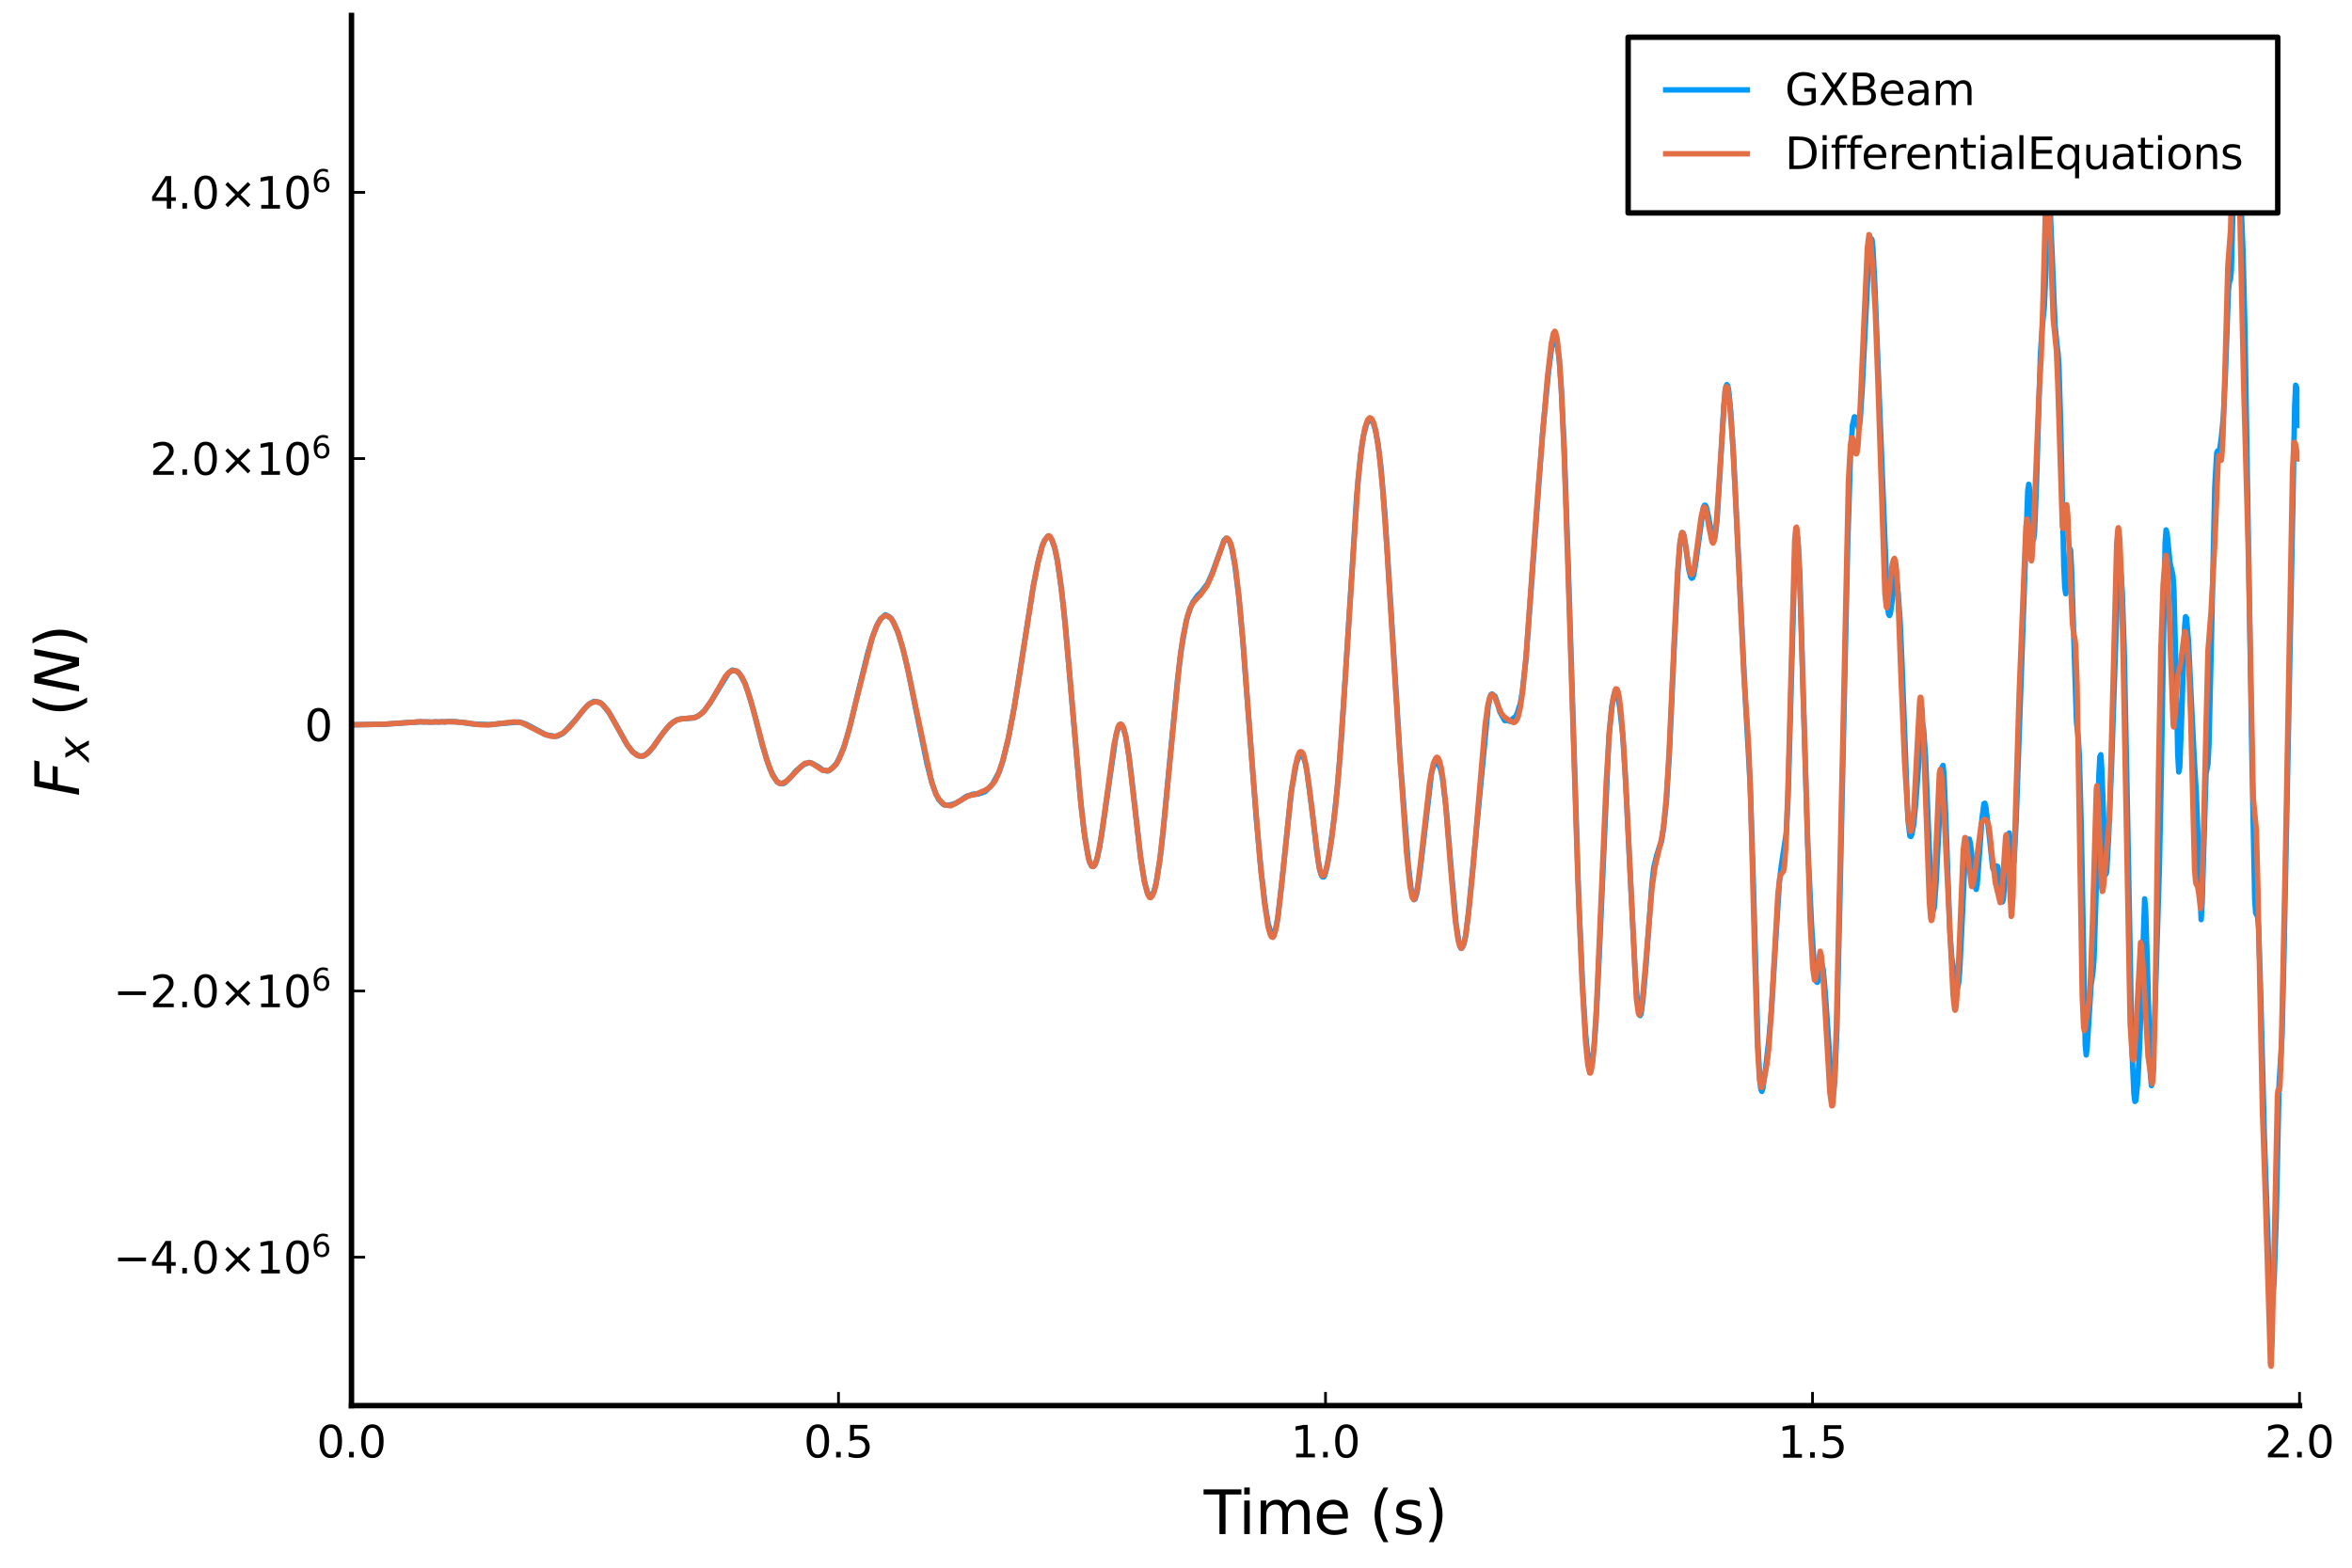 <?xml version="1.0" encoding="utf-8" standalone="no"?>
<!DOCTYPE svg PUBLIC "-//W3C//DTD SVG 1.1//EN"
  "http://www.w3.org/Graphics/SVG/1.1/DTD/svg11.dtd">
<svg xmlns:xlink="http://www.w3.org/1999/xlink" width="432pt" height="288pt" viewBox="0 0 432 288" xmlns="http://www.w3.org/2000/svg" version="1.1">
 <defs>
  <style type="text/css">*{stroke-linejoin: round; stroke-linecap: butt}</style>
 </defs>
 <g id="figure_1">
  <g id="patch_1">
   <path d="M 0 288 
L 432 288 
L 432 0 
L 0 0 
z
" style="fill: #ffffff"/>
  </g>
  <g id="axes_1">
   <g id="patch_2">
    <path d="M 64.558 258.225 
L 422.362 258.225 
L 422.362 2.835 
L 64.558 2.835 
z
" style="fill: #ffffff"/>
   </g>
   <g id="line2d_1">
    <path d="M 64.558 133.151 
L 70.819 133.046 
L 71.714 132.97 
L 72.966 132.889 
L 74.218 132.799 
L 74.934 132.737 
L 76.544 132.658 
L 77.26 132.595 
L 77.796 132.652 
L 78.333 132.622 
L 78.87 132.646 
L 79.406 132.658 
L 79.943 132.609 
L 80.659 132.629 
L 81.195 132.601 
L 81.911 132.615 
L 82.448 132.569 
L 83.163 132.586 
L 83.7 132.587 
L 84.416 132.672 
L 84.952 132.699 
L 85.489 132.818 
L 86.384 132.928 
L 86.92 132.996 
L 89.783 133.125 
L 95.329 132.634 
L 96.581 133.009 
L 100.338 135.002 
L 101.948 135.285 
L 102.485 135.182 
L 103.2 134.847 
L 103.558 134.601 
L 105.884 132.039 
L 107.136 130.465 
L 108.031 129.466 
L 108.567 129.146 
L 109.104 128.846 
L 110.178 129.041 
L 110.714 129.475 
L 111.967 131.061 
L 113.398 133.572 
L 115.187 136.836 
L 116.26 138.169 
L 117.334 138.861 
L 118.049 138.9 
L 118.586 138.66 
L 119.302 138.029 
L 120.017 137.185 
L 121.27 135.345 
L 122.522 133.738 
L 123.595 132.684 
L 124.311 132.271 
L 125.026 132.071 
L 127.352 131.892 
L 128.247 131.55 
L 129.32 130.627 
L 130.394 129.181 
L 133.793 123.669 
L 134.508 123.091 
L 135.045 123.241 
L 135.582 123.454 
L 135.94 123.906 
L 136.834 125.532 
L 137.371 127.025 
L 138.444 130.678 
L 140.054 137.008 
L 141.307 140.961 
L 141.843 142.141 
L 142.738 143.648 
L 143.453 143.943 
L 143.811 143.965 
L 144.169 143.799 
L 145.421 142.594 
L 146.137 141.675 
L 147.747 140.36 
L 148.105 140.286 
L 148.642 140.071 
L 149.178 140.243 
L 150.252 140.827 
L 151.146 141.484 
L 151.504 141.532 
L 151.862 141.65 
L 152.22 141.59 
L 152.935 141.051 
L 153.651 140.235 
L 154.188 139.168 
L 155.082 137.042 
L 156.155 133.3 
L 157.766 126.558 
L 159.376 119.996 
L 160.27 116.958 
L 161.165 114.654 
L 161.701 113.755 
L 162.596 112.948 
L 162.954 113.085 
L 163.669 113.549 
L 164.206 114.517 
L 164.922 116.139 
L 165.816 119.064 
L 166.89 123.609 
L 168.142 129.958 
L 170.289 140.413 
L 171.183 143.851 
L 171.899 145.86 
L 172.436 146.911 
L 173.151 147.682 
L 173.509 147.895 
L 174.225 147.957 
L 175.477 147.595 
L 176.014 147.297 
L 176.371 147.115 
L 177.266 146.448 
L 177.803 146.178 
L 178.16 146.157 
L 178.697 145.881 
L 179.592 145.895 
L 180.665 145.534 
L 181.023 145.367 
L 182.275 144.093 
L 183.528 141.792 
L 184.064 140.241 
L 185.138 136.02 
L 186.39 129.365 
L 188.179 117.941 
L 189.789 107.711 
L 190.684 103.178 
L 191.399 100.371 
L 191.936 99.171 
L 192.473 98.515 
L 192.652 98.457 
L 192.83 98.57 
L 193.188 99.18 
L 193.725 100.642 
L 194.262 103.247 
L 194.977 108.341 
L 195.693 115.006 
L 197.124 131.7 
L 198.376 146.029 
L 199.092 152.564 
L 199.808 156.96 
L 200.165 158.48 
L 200.523 159.113 
L 200.881 159.089 
L 201.06 158.944 
L 201.418 158.138 
L 201.954 155.733 
L 202.67 151.09 
L 204.996 135.001 
L 205.532 133.413 
L 205.89 133.085 
L 206.069 133.216 
L 206.427 133.968 
L 206.785 135.354 
L 207.322 138.582 
L 207.858 142.941 
L 209.468 157.349 
L 210.184 161.824 
L 210.721 163.844 
L 211.078 164.619 
L 211.257 164.722 
L 211.615 164.394 
L 211.973 163.673 
L 212.331 162.338 
L 213.046 157.983 
L 213.583 153.314 
L 214.657 141.872 
L 216.267 125.005 
L 216.982 119.244 
L 217.877 114.076 
L 218.592 111.774 
L 219.129 110.567 
L 220.024 109.332 
L 220.56 108.848 
L 221.813 107.19 
L 222.707 105.143 
L 224.854 99.224 
L 225.212 98.884 
L 225.57 99.067 
L 225.927 99.666 
L 226.285 100.9 
L 226.822 103.872 
L 227.537 109.651 
L 228.253 117.425 
L 229.505 133.974 
L 230.758 150.499 
L 231.652 160.311 
L 232.368 166.221 
L 232.905 169.581 
L 233.441 171.404 
L 233.62 171.746 
L 233.799 171.789 
L 233.978 171.549 
L 234.336 170.511 
L 234.694 168.676 
L 235.409 162.406 
L 237.198 145.262 
L 238.093 140.28 
L 238.629 138.846 
L 238.808 138.495 
L 238.987 138.4 
L 239.345 138.988 
L 239.703 139.954 
L 240.061 141.674 
L 240.955 148.576 
L 241.85 156.328 
L 242.386 159.779 
L 242.744 160.869 
L 242.923 161.101 
L 243.102 161.118 
L 243.281 160.915 
L 243.639 159.682 
L 244.175 156.799 
L 244.891 151.493 
L 245.607 145.004 
L 246.322 136.393 
L 247.217 122.582 
L 249.185 91.157 
L 249.9 83.586 
L 250.437 80.052 
L 250.974 77.983 
L 251.331 77.296 
L 251.689 77.175 
L 251.868 77.233 
L 252.226 77.707 
L 252.584 78.843 
L 253.12 81.591 
L 253.657 86.004 
L 254.373 94.542 
L 255.267 108.515 
L 257.235 140.275 
L 258.666 158.92 
L 259.203 163.565 
L 259.561 165.052 
L 259.74 165.283 
L 259.919 165.138 
L 260.277 163.929 
L 260.813 160.141 
L 262.96 141.82 
L 263.497 140.202 
L 263.676 139.877 
L 263.855 139.789 
L 264.034 139.989 
L 264.57 141.238 
L 264.928 142.849 
L 265.644 148.753 
L 266.538 159.606 
L 267.433 169.778 
L 267.969 173.065 
L 268.327 174.191 
L 268.506 174.148 
L 268.864 173.488 
L 269.222 171.907 
L 269.758 167.293 
L 270.653 158.04 
L 273.336 129.849 
L 273.694 128.025 
L 273.873 127.578 
L 274.052 127.494 
L 274.589 127.9 
L 274.947 128.863 
L 275.483 130.767 
L 276.378 132.375 
L 276.914 132.358 
L 277.272 132.502 
L 278.167 131.793 
L 278.346 131.723 
L 278.704 130.947 
L 279.24 129.231 
L 279.598 127.179 
L 280.314 120.773 
L 281.029 110.979 
L 283.355 79.237 
L 284.428 68.235 
L 284.965 64.058 
L 285.323 62.58 
L 285.502 62.297 
L 285.681 62.313 
L 285.86 62.605 
L 286.039 63.268 
L 286.396 66.178 
L 286.754 71.114 
L 287.291 82.063 
L 288.006 102.725 
L 289.974 165.426 
L 290.69 181.387 
L 291.227 189.915 
L 291.584 193.498 
L 291.942 195.449 
L 292.121 195.802 
L 292.3 195.655 
L 292.479 194.902 
L 292.837 191.73 
L 293.195 186.682 
L 293.731 175.663 
L 295.52 135.257 
L 296.057 129.694 
L 296.415 127.865 
L 296.773 127.285 
L 296.952 127.445 
L 297.13 127.926 
L 297.488 129.852 
L 298.025 134.769 
L 298.562 142.987 
L 299.456 161.294 
L 300.351 178.92 
L 300.708 183.559 
L 301.066 186.081 
L 301.245 186.572 
L 301.424 186.28 
L 301.782 183.503 
L 302.319 177.406 
L 303.392 162.654 
L 303.75 159.394 
L 304.287 157.171 
L 304.823 155.434 
L 305.002 155.13 
L 305.181 154.532 
L 305.539 152.191 
L 306.076 147.264 
L 306.612 138.551 
L 307.507 118.865 
L 308.222 104.476 
L 308.58 99.688 
L 308.938 97.861 
L 309.117 97.943 
L 309.296 98.398 
L 309.654 100.554 
L 310.19 104.659 
L 310.548 105.993 
L 310.727 106.229 
L 310.906 106.117 
L 311.085 105.632 
L 311.443 103.55 
L 312.874 93.18 
L 313.053 92.84 
L 313.232 92.828 
L 313.411 93.178 
L 313.768 94.765 
L 314.484 98.558 
L 314.663 99.009 
L 314.842 99.031 
L 315.021 98.547 
L 315.378 95.558 
L 315.915 86.805 
L 316.631 74.341 
L 316.989 71.114 
L 317.167 70.664 
L 317.346 70.869 
L 317.525 71.818 
L 317.883 75.49 
L 318.42 83.859 
L 319.314 102.555 
L 320.567 128.377 
L 321.461 144.141 
L 321.998 160.74 
L 322.892 192.033 
L 323.25 198.667 
L 323.429 200.125 
L 323.608 200.499 
L 323.787 199.948 
L 324.324 196.041 
L 324.86 191.325 
L 325.397 185.188 
L 326.113 173.406 
L 326.828 162.07 
L 327.186 158.995 
L 328.081 153.073 
L 328.438 146.144 
L 328.975 126.742 
L 329.691 101.549 
L 329.87 98.816 
L 330.048 98.12 
L 330.227 99.105 
L 330.585 105.685 
L 331.122 124.779 
L 332.016 154.746 
L 332.732 169.907 
L 333.269 178.142 
L 333.626 180.351 
L 333.805 180.473 
L 333.984 180.138 
L 334.521 177.427 
L 334.7 177.343 
L 334.879 178.143 
L 335.237 182.163 
L 336.489 200.309 
L 336.668 200.665 
L 336.847 199.844 
L 337.026 197.752 
L 337.383 189.139 
L 337.92 166.122 
L 339.351 100.901 
L 339.888 83.539 
L 340.246 78.146 
L 340.604 76.57 
L 340.783 76.634 
L 341.14 77.832 
L 341.319 78.501 
L 341.498 78.359 
L 341.677 77.096 
L 342.035 71.508 
L 343.287 46.248 
L 343.645 43.776 
L 343.824 44.005 
L 344.003 45.485 
L 344.361 52.398 
L 346.686 111.244 
L 346.865 112.771 
L 347.044 113.08 
L 347.223 112.646 
L 347.581 110.034 
L 348.118 105.77 
L 348.296 105.993 
L 348.654 109.122 
L 349.012 114.309 
L 349.37 122.475 
L 350.443 150.643 
L 350.801 153.592 
L 350.98 153.674 
L 351.159 153.25 
L 351.517 151.364 
L 351.875 147.413 
L 352.948 133.106 
L 353.127 132.851 
L 353.306 133.894 
L 353.664 138.951 
L 354.2 152.122 
L 354.737 164.5 
L 355.095 167.301 
L 355.274 166.786 
L 355.631 161.816 
L 356.705 140.929 
L 356.884 140.613 
L 357.063 142.352 
L 357.42 150.945 
L 358.136 171.207 
L 358.494 176.068 
L 359.388 181.309 
L 359.567 181.413 
L 359.746 180.612 
L 359.925 178.697 
L 360.283 171.534 
L 360.82 159.89 
L 361.177 156.023 
L 361.535 154.225 
L 361.714 154.15 
L 361.893 154.85 
L 362.251 157.759 
L 362.788 162.935 
L 362.966 163.399 
L 363.145 162.549 
L 363.503 157.833 
L 364.04 150.365 
L 364.398 147.627 
L 364.577 147.566 
L 364.755 148.303 
L 365.292 152.746 
L 366.008 159.488 
L 366.187 159.878 
L 366.723 159.069 
L 366.902 159.189 
L 367.081 159.96 
L 367.439 163.166 
L 367.797 165.691 
L 367.976 165.056 
L 368.334 160.286 
L 368.87 153.225 
L 369.049 153.026 
L 369.228 154.262 
L 369.586 158.282 
L 369.765 159.086 
L 369.944 158.074 
L 370.301 151.094 
L 372.448 90.114 
L 372.627 88.967 
L 372.806 89.969 
L 373.522 99.129 
L 373.701 97.641 
L 374.058 88.567 
L 374.774 64.931 
L 375.132 59.868 
L 375.49 56.33 
L 375.847 47.992 
L 376.205 38.779 
L 376.384 37.212 
L 376.563 38.432 
L 376.921 46.66 
L 377.458 59.79 
L 377.815 63.401 
L 377.994 64.746 
L 378.173 67.23 
L 378.531 79.41 
L 379.068 104.048 
L 379.247 107.995 
L 379.425 109.084 
L 379.604 107.938 
L 380.141 100.676 
L 380.32 101.124 
L 380.499 104.722 
L 381.393 132.569 
L 381.751 136.007 
L 381.93 138.995 
L 382.288 152.538 
L 383.004 191.905 
L 383.182 193.815 
L 383.361 192.363 
L 384.077 180.97 
L 384.435 178.49 
L 384.614 176.198 
L 384.971 165.025 
L 385.508 142.498 
L 385.687 139.021 
L 385.866 138.647 
L 386.045 141.335 
L 386.76 160.636 
L 386.939 160.184 
L 387.297 153.694 
L 387.834 140.781 
L 389.086 103.503 
L 389.265 102.776 
L 389.444 103.758 
L 389.802 108.698 
L 390.16 119.391 
L 390.696 145.757 
L 391.591 193.155 
L 391.949 201.017 
L 392.128 202.344 
L 392.306 202.173 
L 392.664 198.612 
L 393.022 191.314 
L 393.917 165.122 
L 394.095 167.174 
L 394.453 178.607 
L 394.99 197.709 
L 395.169 199.442 
L 395.348 197.763 
L 395.884 183.047 
L 396.6 160.196 
L 396.958 142.865 
L 397.673 99.841 
L 397.852 97.353 
L 398.031 97.946 
L 398.568 103.351 
L 399.105 105.669 
L 399.284 108.238 
L 399.641 122.347 
L 399.999 138.642 
L 400.178 141.821 
L 400.357 140.961 
L 400.715 131.598 
L 401.252 115.328 
L 401.43 113.288 
L 401.609 113.545 
L 401.967 117.799 
L 402.504 129.015 
L 403.041 139.794 
L 403.398 145.63 
L 404.293 168.944 
L 404.472 165.959 
L 405.187 142.221 
L 405.545 140.283 
L 405.724 136.817 
L 406.082 121.733 
L 406.798 89.485 
L 407.155 83.195 
L 407.334 82.824 
L 407.513 82.921 
L 407.692 82.662 
L 408.05 79.992 
L 408.408 76.059 
L 408.765 68.381 
L 409.302 53.304 
L 409.481 51.776 
L 409.66 51.403 
L 409.839 49.68 
L 410.197 35.878 
L 410.554 20.411 
L 410.733 18.32 
L 410.912 20.192 
L 411.986 46.241 
L 412.343 61.077 
L 413.596 138.015 
L 414.132 165.304 
L 414.311 167.742 
L 414.669 168.391 
L 414.848 170.635 
L 415.206 181.78 
L 415.922 209.482 
L 416.995 239.733 
L 417.174 240.916 
L 417.353 239.921 
L 417.711 234.955 
L 418.068 224.21 
L 418.605 199.245 
L 418.963 193.312 
L 419.142 190.495 
L 419.5 175.546 
L 420.215 139.822 
L 421.11 93.923 
L 421.467 74.816 
L 421.646 70.767 
L 421.825 71.163 
L 422.362 78.639 
L 422.362 78.639 
" clip-path="url(#pf912b09bcf)" style="fill: none; stroke: #009afa"/>
   </g>
   <g id="matplotlib.axis_1">
    <g id="xtick_1">
     <g id="line2d_2">
      <defs>
       <path id="m7df54fc99f" d="M 0 0 
L 0 -2.5 
" style="stroke: #000000; stroke-width: 0.5"/>
      </defs>
      <g>
       <use xlink:href="#m7df54fc99f" x="64.558" y="258.225" style="stroke: #000000; stroke-width: 0.5"/>
      </g>
     </g>
     <g id="text_1">
      <!-- $0.0$ -->
      <g transform="translate(58.158 267.804)scale(0.08 -0.08)">
       <defs>
        <path id="DejaVuSans-30" d="M 2034 4250 
Q 1547 4250 1301 3770 
Q 1056 3291 1056 2328 
Q 1056 1369 1301 889 
Q 1547 409 2034 409 
Q 2525 409 2770 889 
Q 3016 1369 3016 2328 
Q 3016 3291 2770 3770 
Q 2525 4250 2034 4250 
z
M 2034 4750 
Q 2819 4750 3233 4129 
Q 3647 3509 3647 2328 
Q 3647 1150 3233 529 
Q 2819 -91 2034 -91 
Q 1250 -91 836 529 
Q 422 1150 422 2328 
Q 422 3509 836 4129 
Q 1250 4750 2034 4750 
z
" transform="scale(0.016)"/>
        <path id="DejaVuSans-2e" d="M 684 794 
L 1344 794 
L 1344 0 
L 684 0 
L 684 794 
z
" transform="scale(0.016)"/>
       </defs>
       <use xlink:href="#DejaVuSans-30" transform="translate(0 0.781)"/>
       <use xlink:href="#DejaVuSans-2e" transform="translate(63.623 0.781)"/>
       <use xlink:href="#DejaVuSans-30" transform="translate(95.41 0.781)"/>
      </g>
     </g>
    </g>
    <g id="xtick_2">
     <g id="line2d_3">
      <g>
       <use xlink:href="#m7df54fc99f" x="154.009" y="258.225" style="stroke: #000000; stroke-width: 0.5"/>
      </g>
     </g>
     <g id="text_2">
      <!-- $0.5$ -->
      <g transform="translate(147.609 267.804)scale(0.08 -0.08)">
       <defs>
        <path id="DejaVuSans-35" d="M 691 4666 
L 3169 4666 
L 3169 4134 
L 1269 4134 
L 1269 2991 
Q 1406 3038 1543 3061 
Q 1681 3084 1819 3084 
Q 2600 3084 3056 2656 
Q 3513 2228 3513 1497 
Q 3513 744 3044 326 
Q 2575 -91 1722 -91 
Q 1428 -91 1123 -41 
Q 819 9 494 109 
L 494 744 
Q 775 591 1075 516 
Q 1375 441 1709 441 
Q 2250 441 2565 725 
Q 2881 1009 2881 1497 
Q 2881 1984 2565 2268 
Q 2250 2553 1709 2553 
Q 1456 2553 1204 2497 
Q 953 2441 691 2322 
L 691 4666 
z
" transform="scale(0.016)"/>
       </defs>
       <use xlink:href="#DejaVuSans-30" transform="translate(0 0.781)"/>
       <use xlink:href="#DejaVuSans-2e" transform="translate(63.623 0.781)"/>
       <use xlink:href="#DejaVuSans-35" transform="translate(95.41 0.781)"/>
      </g>
     </g>
    </g>
    <g id="xtick_3">
     <g id="line2d_4">
      <g>
       <use xlink:href="#m7df54fc99f" x="243.46" y="258.225" style="stroke: #000000; stroke-width: 0.5"/>
      </g>
     </g>
     <g id="text_3">
      <!-- $1.0$ -->
      <g transform="translate(237.06 267.804)scale(0.08 -0.08)">
       <defs>
        <path id="DejaVuSans-31" d="M 794 531 
L 1825 531 
L 1825 4091 
L 703 3866 
L 703 4441 
L 1819 4666 
L 2450 4666 
L 2450 531 
L 3481 531 
L 3481 0 
L 794 0 
L 794 531 
z
" transform="scale(0.016)"/>
       </defs>
       <use xlink:href="#DejaVuSans-31" transform="translate(0 0.781)"/>
       <use xlink:href="#DejaVuSans-2e" transform="translate(63.623 0.781)"/>
       <use xlink:href="#DejaVuSans-30" transform="translate(95.41 0.781)"/>
      </g>
     </g>
    </g>
    <g id="xtick_4">
     <g id="line2d_5">
      <g>
       <use xlink:href="#m7df54fc99f" x="332.911" y="258.225" style="stroke: #000000; stroke-width: 0.5"/>
      </g>
     </g>
     <g id="text_4">
      <!-- $1.5$ -->
      <g transform="translate(326.511 267.804)scale(0.08 -0.08)">
       <use xlink:href="#DejaVuSans-31" transform="translate(0 0.094)"/>
       <use xlink:href="#DejaVuSans-2e" transform="translate(63.623 0.094)"/>
       <use xlink:href="#DejaVuSans-35" transform="translate(95.41 0.094)"/>
      </g>
     </g>
    </g>
    <g id="xtick_5">
     <g id="line2d_6">
      <g>
       <use xlink:href="#m7df54fc99f" x="422.362" y="258.225" style="stroke: #000000; stroke-width: 0.5"/>
      </g>
     </g>
     <g id="text_5">
      <!-- $2.0$ -->
      <g transform="translate(415.962 267.804)scale(0.08 -0.08)">
       <defs>
        <path id="DejaVuSans-32" d="M 1228 531 
L 3431 531 
L 3431 0 
L 469 0 
L 469 531 
Q 828 903 1448 1529 
Q 2069 2156 2228 2338 
Q 2531 2678 2651 2914 
Q 2772 3150 2772 3378 
Q 2772 3750 2511 3984 
Q 2250 4219 1831 4219 
Q 1534 4219 1204 4116 
Q 875 4013 500 3803 
L 500 4441 
Q 881 4594 1212 4672 
Q 1544 4750 1819 4750 
Q 2544 4750 2975 4387 
Q 3406 4025 3406 3419 
Q 3406 3131 3298 2873 
Q 3191 2616 2906 2266 
Q 2828 2175 2409 1742 
Q 1991 1309 1228 531 
z
" transform="scale(0.016)"/>
       </defs>
       <use xlink:href="#DejaVuSans-32" transform="translate(0 0.781)"/>
       <use xlink:href="#DejaVuSans-2e" transform="translate(63.623 0.781)"/>
       <use xlink:href="#DejaVuSans-30" transform="translate(95.41 0.781)"/>
      </g>
     </g>
    </g>
    <g id="text_6">
     <!-- Time (s) -->
     <g transform="translate(221.098 281.826)scale(0.11 -0.11)">
      <defs>
       <path id="DejaVuSans-54" d="M -19 4666 
L 3928 4666 
L 3928 4134 
L 2272 4134 
L 2272 0 
L 1638 0 
L 1638 4134 
L -19 4134 
L -19 4666 
z
" transform="scale(0.016)"/>
       <path id="DejaVuSans-69" d="M 603 3500 
L 1178 3500 
L 1178 0 
L 603 0 
L 603 3500 
z
M 603 4863 
L 1178 4863 
L 1178 4134 
L 603 4134 
L 603 4863 
z
" transform="scale(0.016)"/>
       <path id="DejaVuSans-6d" d="M 3328 2828 
Q 3544 3216 3844 3400 
Q 4144 3584 4550 3584 
Q 5097 3584 5394 3201 
Q 5691 2819 5691 2113 
L 5691 0 
L 5113 0 
L 5113 2094 
Q 5113 2597 4934 2840 
Q 4756 3084 4391 3084 
Q 3944 3084 3684 2787 
Q 3425 2491 3425 1978 
L 3425 0 
L 2847 0 
L 2847 2094 
Q 2847 2600 2669 2842 
Q 2491 3084 2119 3084 
Q 1678 3084 1418 2786 
Q 1159 2488 1159 1978 
L 1159 0 
L 581 0 
L 581 3500 
L 1159 3500 
L 1159 2956 
Q 1356 3278 1631 3431 
Q 1906 3584 2284 3584 
Q 2666 3584 2933 3390 
Q 3200 3197 3328 2828 
z
" transform="scale(0.016)"/>
       <path id="DejaVuSans-65" d="M 3597 1894 
L 3597 1613 
L 953 1613 
Q 991 1019 1311 708 
Q 1631 397 2203 397 
Q 2534 397 2845 478 
Q 3156 559 3463 722 
L 3463 178 
Q 3153 47 2828 -22 
Q 2503 -91 2169 -91 
Q 1331 -91 842 396 
Q 353 884 353 1716 
Q 353 2575 817 3079 
Q 1281 3584 2069 3584 
Q 2775 3584 3186 3129 
Q 3597 2675 3597 1894 
z
M 3022 2063 
Q 3016 2534 2758 2815 
Q 2500 3097 2075 3097 
Q 1594 3097 1305 2825 
Q 1016 2553 972 2059 
L 3022 2063 
z
" transform="scale(0.016)"/>
       <path id="DejaVuSans-20" transform="scale(0.016)"/>
       <path id="DejaVuSans-28" d="M 1984 4856 
Q 1566 4138 1362 3434 
Q 1159 2731 1159 2009 
Q 1159 1288 1364 580 
Q 1569 -128 1984 -844 
L 1484 -844 
Q 1016 -109 783 600 
Q 550 1309 550 2009 
Q 550 2706 781 3412 
Q 1013 4119 1484 4856 
L 1984 4856 
z
" transform="scale(0.016)"/>
       <path id="DejaVuSans-73" d="M 2834 3397 
L 2834 2853 
Q 2591 2978 2328 3040 
Q 2066 3103 1784 3103 
Q 1356 3103 1142 2972 
Q 928 2841 928 2578 
Q 928 2378 1081 2264 
Q 1234 2150 1697 2047 
L 1894 2003 
Q 2506 1872 2764 1633 
Q 3022 1394 3022 966 
Q 3022 478 2636 193 
Q 2250 -91 1575 -91 
Q 1294 -91 989 -36 
Q 684 19 347 128 
L 347 722 
Q 666 556 975 473 
Q 1284 391 1588 391 
Q 1994 391 2212 530 
Q 2431 669 2431 922 
Q 2431 1156 2273 1281 
Q 2116 1406 1581 1522 
L 1381 1569 
Q 847 1681 609 1914 
Q 372 2147 372 2553 
Q 372 3047 722 3315 
Q 1072 3584 1716 3584 
Q 2034 3584 2315 3537 
Q 2597 3491 2834 3397 
z
" transform="scale(0.016)"/>
       <path id="DejaVuSans-29" d="M 513 4856 
L 1013 4856 
Q 1481 4119 1714 3412 
Q 1947 2706 1947 2009 
Q 1947 1309 1714 600 
Q 1481 -109 1013 -844 
L 513 -844 
Q 928 -128 1133 580 
Q 1338 1288 1338 2009 
Q 1338 2731 1133 3434 
Q 928 4138 513 4856 
z
" transform="scale(0.016)"/>
      </defs>
      <use xlink:href="#DejaVuSans-54"/>
      <use xlink:href="#DejaVuSans-69" x="57.959"/>
      <use xlink:href="#DejaVuSans-6d" x="85.742"/>
      <use xlink:href="#DejaVuSans-65" x="183.154"/>
      <use xlink:href="#DejaVuSans-20" x="244.678"/>
      <use xlink:href="#DejaVuSans-28" x="276.465"/>
      <use xlink:href="#DejaVuSans-73" x="315.479"/>
      <use xlink:href="#DejaVuSans-29" x="367.578"/>
     </g>
    </g>
   </g>
   <g id="matplotlib.axis_2">
    <g id="ytick_1">
     <g id="line2d_7">
      <defs>
       <path id="mdde07126b0" d="M 0 0 
L 2.5 0 
" style="stroke: #000000; stroke-width: 0.5"/>
      </defs>
      <g>
       <use xlink:href="#mdde07126b0" x="64.558" y="230.959" style="stroke: #000000; stroke-width: 0.5"/>
      </g>
     </g>
     <g id="text_7">
      <!-- $-4.0×10^{6}$ -->
      <g transform="translate(20.818 233.998)scale(0.08 -0.08)">
       <defs>
        <path id="DejaVuSans-2212" d="M 678 2272 
L 4684 2272 
L 4684 1741 
L 678 1741 
L 678 2272 
z
" transform="scale(0.016)"/>
        <path id="DejaVuSans-34" d="M 2419 4116 
L 825 1625 
L 2419 1625 
L 2419 4116 
z
M 2253 4666 
L 3047 4666 
L 3047 1625 
L 3713 1625 
L 3713 1100 
L 3047 1100 
L 3047 0 
L 2419 0 
L 2419 1100 
L 313 1100 
L 313 1709 
L 2253 4666 
z
" transform="scale(0.016)"/>
        <path id="DejaVuSans-d7" d="M 4488 3438 
L 3059 2003 
L 4488 575 
L 4116 197 
L 2681 1631 
L 1247 197 
L 878 575 
L 2303 2003 
L 878 3438 
L 1247 3816 
L 2681 2381 
L 4116 3816 
L 4488 3438 
z
" transform="scale(0.016)"/>
        <path id="DejaVuSans-36" d="M 2113 2584 
Q 1688 2584 1439 2293 
Q 1191 2003 1191 1497 
Q 1191 994 1439 701 
Q 1688 409 2113 409 
Q 2538 409 2786 701 
Q 3034 994 3034 1497 
Q 3034 2003 2786 2293 
Q 2538 2584 2113 2584 
z
M 3366 4563 
L 3366 3988 
Q 3128 4100 2886 4159 
Q 2644 4219 2406 4219 
Q 1781 4219 1451 3797 
Q 1122 3375 1075 2522 
Q 1259 2794 1537 2939 
Q 1816 3084 2150 3084 
Q 2853 3084 3261 2657 
Q 3669 2231 3669 1497 
Q 3669 778 3244 343 
Q 2819 -91 2113 -91 
Q 1303 -91 875 529 
Q 447 1150 447 2328 
Q 447 3434 972 4092 
Q 1497 4750 2381 4750 
Q 2619 4750 2861 4703 
Q 3103 4656 3366 4563 
z
" transform="scale(0.016)"/>
       </defs>
       <use xlink:href="#DejaVuSans-2212" transform="translate(0 0.766)"/>
       <use xlink:href="#DejaVuSans-34" transform="translate(83.789 0.766)"/>
       <use xlink:href="#DejaVuSans-2e" transform="translate(147.412 0.766)"/>
       <use xlink:href="#DejaVuSans-30" transform="translate(179.199 0.766)"/>
       <use xlink:href="#DejaVuSans-d7" transform="translate(242.822 0.766)"/>
       <use xlink:href="#DejaVuSans-31" transform="translate(326.611 0.766)"/>
       <use xlink:href="#DejaVuSans-30" transform="translate(390.234 0.766)"/>
       <use xlink:href="#DejaVuSans-36" transform="translate(454.814 39.047)scale(0.7)"/>
      </g>
     </g>
    </g>
    <g id="ytick_2">
     <g id="line2d_8">
      <g>
       <use xlink:href="#mdde07126b0" x="64.558" y="182.055" style="stroke: #000000; stroke-width: 0.5"/>
      </g>
     </g>
     <g id="text_8">
      <!-- $-2.0×10^{6}$ -->
      <g transform="translate(20.818 185.094)scale(0.08 -0.08)">
       <use xlink:href="#DejaVuSans-2212" transform="translate(0 0.766)"/>
       <use xlink:href="#DejaVuSans-32" transform="translate(83.789 0.766)"/>
       <use xlink:href="#DejaVuSans-2e" transform="translate(147.412 0.766)"/>
       <use xlink:href="#DejaVuSans-30" transform="translate(179.199 0.766)"/>
       <use xlink:href="#DejaVuSans-d7" transform="translate(242.822 0.766)"/>
       <use xlink:href="#DejaVuSans-31" transform="translate(326.611 0.766)"/>
       <use xlink:href="#DejaVuSans-30" transform="translate(390.234 0.766)"/>
       <use xlink:href="#DejaVuSans-36" transform="translate(454.814 39.047)scale(0.7)"/>
      </g>
     </g>
    </g>
    <g id="ytick_3">
     <g id="line2d_9">
      <g>
       <use xlink:href="#mdde07126b0" x="64.558" y="133.151" style="stroke: #000000; stroke-width: 0.5"/>
      </g>
     </g>
     <g id="text_9">
      <!-- $0$ -->
      <g transform="translate(55.938 136.191)scale(0.08 -0.08)">
       <use xlink:href="#DejaVuSans-30" transform="translate(0 0.781)"/>
      </g>
     </g>
    </g>
    <g id="ytick_4">
     <g id="line2d_10">
      <g>
       <use xlink:href="#mdde07126b0" x="64.558" y="84.247" style="stroke: #000000; stroke-width: 0.5"/>
      </g>
     </g>
     <g id="text_10">
      <!-- $2.0×10^{6}$ -->
      <g transform="translate(27.538 87.287)scale(0.08 -0.08)">
       <use xlink:href="#DejaVuSans-32" transform="translate(0 0.766)"/>
       <use xlink:href="#DejaVuSans-2e" transform="translate(63.623 0.766)"/>
       <use xlink:href="#DejaVuSans-30" transform="translate(95.41 0.766)"/>
       <use xlink:href="#DejaVuSans-d7" transform="translate(159.033 0.766)"/>
       <use xlink:href="#DejaVuSans-31" transform="translate(242.822 0.766)"/>
       <use xlink:href="#DejaVuSans-30" transform="translate(306.445 0.766)"/>
       <use xlink:href="#DejaVuSans-36" transform="translate(371.025 39.047)scale(0.7)"/>
      </g>
     </g>
    </g>
    <g id="ytick_5">
     <g id="line2d_11">
      <g>
       <use xlink:href="#mdde07126b0" x="64.558" y="35.344" style="stroke: #000000; stroke-width: 0.5"/>
      </g>
     </g>
     <g id="text_11">
      <!-- $4.0×10^{6}$ -->
      <g transform="translate(27.538 38.383)scale(0.08 -0.08)">
       <use xlink:href="#DejaVuSans-34" transform="translate(0 0.766)"/>
       <use xlink:href="#DejaVuSans-2e" transform="translate(63.623 0.766)"/>
       <use xlink:href="#DejaVuSans-30" transform="translate(95.41 0.766)"/>
       <use xlink:href="#DejaVuSans-d7" transform="translate(159.033 0.766)"/>
       <use xlink:href="#DejaVuSans-31" transform="translate(242.822 0.766)"/>
       <use xlink:href="#DejaVuSans-30" transform="translate(306.445 0.766)"/>
       <use xlink:href="#DejaVuSans-36" transform="translate(371.025 39.047)scale(0.7)"/>
      </g>
     </g>
    </g>
    <g id="text_12">
     <!-- $F_x$ ($N$) -->
     <g transform="translate(14.53 146.315)rotate(-90)scale(0.11 -0.11)">
      <defs>
       <path id="DejaVuSans-Oblique-46" d="M 1081 4666 
L 3756 4666 
L 3653 4134 
L 1606 4134 
L 1338 2759 
L 3188 2759 
L 3084 2228 
L 1234 2228 
L 800 0 
L 172 0 
L 1081 4666 
z
" transform="scale(0.016)"/>
       <path id="DejaVuSans-Oblique-78" d="M 3841 3500 
L 2234 1784 
L 3219 0 
L 2559 0 
L 1819 1388 
L 531 0 
L -166 0 
L 1556 1844 
L 641 3500 
L 1300 3500 
L 1972 2234 
L 3144 3500 
L 3841 3500 
z
" transform="scale(0.016)"/>
       <path id="DejaVuSans-Oblique-4e" d="M 1081 4666 
L 1931 4666 
L 3219 666 
L 4000 4666 
L 4616 4666 
L 3706 0 
L 2853 0 
L 1569 4025 
L 788 0 
L 172 0 
L 1081 4666 
z
" transform="scale(0.016)"/>
      </defs>
      <use xlink:href="#DejaVuSans-Oblique-46" transform="translate(0 0.125)"/>
      <use xlink:href="#DejaVuSans-Oblique-78" transform="translate(57.52 -16.281)scale(0.7)"/>
      <use xlink:href="#DejaVuSans-20" transform="translate(101.68 0.125)"/>
      <use xlink:href="#DejaVuSans-28" transform="translate(133.467 0.125)"/>
      <use xlink:href="#DejaVuSans-Oblique-4e" transform="translate(172.48 0.125)"/>
      <use xlink:href="#DejaVuSans-29" transform="translate(247.285 0.125)"/>
     </g>
    </g>
   </g>
   <g id="line2d_12">
    <path d="M 64.558 133.151 
L 70.47 133.043 
L 71.085 133.012 
L 73.031 132.866 
L 73.462 132.841 
L 73.883 132.83 
L 74.411 132.776 
L 74.969 132.768 
L 75.455 132.686 
L 75.94 132.716 
L 76.433 132.624 
L 77.433 132.6 
L 78.959 132.646 
L 79.375 132.669 
L 79.898 132.609 
L 80.551 132.653 
L 81.066 132.601 
L 81.606 132.647 
L 82.162 132.562 
L 82.75 132.599 
L 83.47 132.605 
L 85.23 132.764 
L 85.673 132.776 
L 86.394 132.932 
L 86.767 132.956 
L 87.523 133.084 
L 88.181 133.131 
L 88.976 133.152 
L 89.477 133.168 
L 89.996 133.136 
L 90.67 133.09 
L 91.53 132.945 
L 94.488 132.614 
L 95.873 132.783 
L 99.301 134.538 
L 99.928 134.859 
L 101.247 135.26 
L 102.167 135.258 
L 103.387 134.661 
L 104.408 133.782 
L 104.942 133.19 
L 105.476 132.544 
L 106.312 131.473 
L 107.427 130.103 
L 108.264 129.285 
L 109.379 128.866 
L 110.217 129.109 
L 110.496 129.274 
L 111.658 130.554 
L 113.422 133.681 
L 115.189 136.788 
L 116.075 138.007 
L 116.984 138.763 
L 117.611 138.907 
L 118.254 138.868 
L 118.914 138.403 
L 119.903 137.283 
L 121.881 134.52 
L 123.086 133.076 
L 124.292 132.273 
L 125.196 132.06 
L 127.646 131.839 
L 128.666 131.24 
L 129.346 130.624 
L 130.782 128.536 
L 133.251 124.232 
L 134.026 123.412 
L 134.542 123.188 
L 135.317 123.271 
L 135.834 123.831 
L 136.351 124.496 
L 136.867 125.691 
L 137.9 128.737 
L 140.742 139.347 
L 141.902 142.432 
L 142.602 143.433 
L 143.07 143.876 
L 143.304 143.969 
L 143.773 143.841 
L 144.475 143.521 
L 147.065 140.849 
L 147.858 140.216 
L 148.848 140.114 
L 149.392 140.406 
L 151.065 141.504 
L 152.054 141.57 
L 152.548 141.381 
L 153.558 140.445 
L 154.077 139.519 
L 154.854 137.718 
L 155.893 134.238 
L 157.194 128.969 
L 160.111 117.459 
L 160.981 115.047 
L 161.862 113.569 
L 162.405 113.18 
L 162.766 113.078 
L 163.128 113.227 
L 163.671 113.641 
L 164.033 114.215 
L 164.979 116.277 
L 165.809 119.087 
L 166.449 121.653 
L 171.079 143.509 
L 171.93 145.958 
L 172.505 146.874 
L 173.398 147.836 
L 174.597 148.042 
L 175.197 147.758 
L 178.053 146.104 
L 179.044 145.99 
L 180.95 145.171 
L 181.745 144.698 
L 182.764 143.478 
L 183.278 142.389 
L 184.227 139.627 
L 185.253 135.369 
L 186.073 131.166 
L 187.303 123.68 
L 189.764 107.815 
L 190.585 103.618 
L 191.405 100.429 
L 191.815 99.342 
L 192.433 98.524 
L 192.64 98.413 
L 192.848 98.531 
L 193.268 99.292 
L 193.688 100.51 
L 194.112 102.426 
L 194.748 106.677 
L 195.396 112.187 
L 196.522 124.577 
L 198.587 148.304 
L 199.275 154.018 
L 199.963 157.882 
L 200.427 158.99 
L 200.659 159.203 
L 200.891 159.152 
L 201.123 158.821 
L 201.586 157.347 
L 202.282 153.669 
L 203.21 146.927 
L 204.601 136.848 
L 205.319 133.625 
L 205.561 133.147 
L 205.803 133.023 
L 206.046 133.124 
L 206.304 133.571 
L 206.82 135.54 
L 207.337 138.935 
L 208.333 147.492 
L 209.556 157.998 
L 210.24 162.223 
L 210.808 164.316 
L 211.134 164.865 
L 211.389 164.888 
L 211.631 164.614 
L 212.008 163.734 
L 212.39 162.107 
L 213.069 157.613 
L 213.839 150.593 
L 216.707 121.059 
L 217.284 117.059 
L 218.075 113.29 
L 218.668 111.581 
L 219.156 110.733 
L 220.099 109.636 
L 220.459 109.335 
L 221.658 107.674 
L 222.669 105.474 
L 223.575 102.861 
L 224.775 99.513 
L 225.248 98.873 
L 225.442 98.868 
L 225.754 99.226 
L 226.08 99.942 
L 226.426 101.261 
L 226.95 104.407 
L 227.585 109.884 
L 228.316 118.109 
L 230.149 142.498 
L 231.395 157.781 
L 232.25 165.836 
L 232.896 170.186 
L 233.327 171.746 
L 233.542 172.108 
L 233.758 172.208 
L 233.973 171.989 
L 234.374 170.596 
L 234.749 168.258 
L 235.565 160.922 
L 237.069 146.238 
L 237.854 141.028 
L 238.337 138.98 
L 238.677 138.202 
L 238.862 138.085 
L 239.047 138.114 
L 239.232 138.271 
L 239.433 138.677 
L 239.844 140.427 
L 240.461 144.598 
L 242.254 159.165 
L 242.71 160.71 
L 242.938 160.893 
L 243.172 160.764 
L 243.406 160.31 
L 243.874 158.463 
L 244.575 154.181 
L 245.277 148.422 
L 245.979 140.702 
L 246.681 130.72 
L 249.467 87.801 
L 250.187 81.432 
L 250.695 78.613 
L 251.204 77.11 
L 251.585 76.736 
L 251.839 76.838 
L 252.095 77.179 
L 252.351 77.798 
L 252.755 79.515 
L 253.324 83.367 
L 253.929 89.529 
L 254.699 100.135 
L 256.891 135.634 
L 258.331 156.482 
L 258.956 162.656 
L 259.376 164.844 
L 259.647 165.263 
L 259.821 165.102 
L 260.072 164.405 
L 260.423 162.556 
L 260.989 157.858 
L 262.577 143.82 
L 263.262 140.27 
L 263.688 139.322 
L 263.914 139.11 
L 264.15 139.242 
L 264.394 139.779 
L 264.705 141 
L 265.009 142.933 
L 265.471 147.174 
L 266.437 159.245 
L 267.232 168.454 
L 267.785 172.552 
L 268.107 173.821 
L 268.433 174.238 
L 268.759 173.721 
L 269.167 171.963 
L 269.701 167.999 
L 270.447 160.641 
L 271.557 147.4 
L 272.764 133.285 
L 273.289 129.452 
L 273.655 128.03 
L 273.948 127.581 
L 274.146 127.606 
L 274.351 127.79 
L 274.67 128.415 
L 275.729 130.995 
L 276.259 131.663 
L 277.074 132.262 
L 278.024 132.75 
L 278.296 132.651 
L 278.568 132.291 
L 278.839 131.697 
L 279.254 129.932 
L 279.679 127.003 
L 280.283 120.643 
L 281.192 108.06 
L 282.481 90.081 
L 284.18 69.785 
L 284.919 63.231 
L 285.302 61.264 
L 285.568 60.848 
L 285.703 60.992 
L 285.998 62.196 
L 286.419 66.173 
L 286.795 72.053 
L 287.324 84.22 
L 288.184 110.393 
L 289.811 161.451 
L 290.58 180.179 
L 291.231 191.463 
L 291.642 195.651 
L 291.99 197.112 
L 292.107 197.134 
L 292.23 196.868 
L 292.5 195.378 
L 292.786 192.354 
L 293.264 184.278 
L 293.953 168.064 
L 295.006 143.863 
L 295.623 134.178 
L 296.189 128.855 
L 296.626 126.826 
L 296.809 126.534 
L 297.005 126.608 
L 297.202 127.078 
L 297.429 128.237 
L 297.772 131.229 
L 298.233 137.34 
L 298.815 148.091 
L 300.557 183.483 
L 300.918 186.096 
L 301.064 186.428 
L 301.218 186.31 
L 301.392 185.653 
L 301.671 183.637 
L 302.228 177.399 
L 303.413 163.238 
L 303.977 159.293 
L 304.519 156.959 
L 305.155 154.223 
L 305.539 151.927 
L 306.05 146.474 
L 306.561 138.252 
L 307.46 118.607 
L 308.111 105.342 
L 308.531 99.923 
L 308.815 98.148 
L 308.959 97.823 
L 309.111 97.895 
L 309.263 98.306 
L 309.572 100.078 
L 310.202 104.299 
L 310.524 105.403 
L 310.688 105.583 
L 310.86 105.448 
L 311.205 104.17 
L 311.726 100.41 
L 312.439 95.01 
L 312.804 93.467 
L 312.987 93.128 
L 313.17 93.229 
L 313.353 93.723 
L 313.901 96.847 
L 314.449 99.552 
L 314.632 99.78 
L 314.815 99.482 
L 314.998 98.518 
L 315.363 94.531 
L 316.841 71.796 
L 317.028 71.031 
L 317.214 71.049 
L 317.4 71.769 
L 317.709 74.295 
L 318.219 81.09 
L 318.778 91.619 
L 320.304 124.017 
L 321.182 137.028 
L 321.548 146.725 
L 322.284 175.279 
L 322.804 192.252 
L 323.165 198.141 
L 323.434 199.673 
L 323.533 199.794 
L 323.632 199.739 
L 323.998 198.423 
L 324.567 195.331 
L 324.923 192.164 
L 325.418 184.394 
L 326.557 164.152 
L 326.906 161.248 
L 327.138 160.545 
L 327.575 160.08 
L 327.769 159.025 
L 328.045 155.048 
L 328.423 143.843 
L 329.638 99.187 
L 329.851 96.965 
L 329.957 96.837 
L 330.064 97.228 
L 330.295 100.304 
L 330.645 109.535 
L 332.456 168.876 
L 332.94 177.716 
L 333.26 180.034 
L 333.422 180.028 
L 333.592 179.132 
L 334.318 174.751 
L 334.511 175.406 
L 334.713 177.379 
L 335.116 183.858 
L 336.094 200.692 
L 336.446 203.149 
L 336.565 203.132 
L 336.683 202.508 
L 336.925 199.093 
L 337.29 188.527 
L 338.035 155.886 
L 339.511 88.278 
L 339.881 81.782 
L 340.081 80.434 
L 340.24 80.433 
L 340.384 80.82 
L 340.886 83.361 
L 340.973 83.387 
L 341.065 83.226 
L 341.252 81.959 
L 341.537 77.723 
L 342.259 61.401 
L 342.992 45.465 
L 343.286 43.105 
L 343.371 43.161 
L 343.565 44.115 
L 343.982 49.245 
L 344.437 57.218 
L 344.924 70.122 
L 346.206 108.997 
L 346.478 111.546 
L 346.573 111.673 
L 346.769 110.688 
L 347.189 106.565 
L 347.546 103.692 
L 347.779 102.828 
L 347.951 102.577 
L 348.139 103.073 
L 348.342 104.818 
L 348.567 108.489 
L 349.157 124.287 
L 349.815 139.963 
L 350.348 148.6 
L 350.694 151.953 
L 350.932 152.745 
L 351.051 152.615 
L 351.288 151.364 
L 351.526 148.715 
L 351.987 139.979 
L 352.586 128.844 
L 352.703 128.096 
L 352.819 128.141 
L 353.052 130.539 
L 353.402 138.932 
L 354.376 165.716 
L 354.623 168.703 
L 354.729 169.114 
L 354.835 169.03 
L 354.941 168.372 
L 355.264 163.016 
L 356.212 142.012 
L 356.368 141.351 
L 356.524 141.807 
L 356.693 143.326 
L 357.073 149.282 
L 357.856 165.144 
L 358.714 182.669 
L 358.996 185.318 
L 359.084 185.587 
L 359.153 185.513 
L 359.294 184.798 
L 359.513 182.024 
L 359.892 173.292 
L 360.594 156.144 
L 360.885 153.876 
L 360.985 153.873 
L 361.19 155.034 
L 362.111 162.82 
L 362.204 162.868 
L 362.401 162.442 
L 362.723 160.419 
L 363.917 151.208 
L 364.307 150.653 
L 364.508 150.509 
L 364.709 150.59 
L 364.817 150.61 
L 365.163 151.243 
L 365.412 152.436 
L 365.937 157.48 
L 366.478 162.09 
L 367.365 165.825 
L 367.525 165.497 
L 367.655 164.604 
L 367.993 159.415 
L 368.387 153.617 
L 368.482 153.372 
L 368.577 153.73 
L 368.781 156.614 
L 369.411 168.35 
L 369.519 168.07 
L 369.735 164.612 
L 370.169 149.95 
L 370.854 127.661 
L 372.103 96.723 
L 372.324 95.342 
L 372.429 95.606 
L 372.707 98.927 
L 373 102.697 
L 373.107 103.033 
L 373.214 102.626 
L 373.441 98.735 
L 374.493 72.757 
L 374.916 65.497 
L 375.266 54.365 
L 375.773 35.706 
L 376.042 32.515 
L 376.177 33.607 
L 376.446 39.792 
L 377.112 58.476 
L 377.459 61.961 
L 377.707 64.406 
L 377.968 70.689 
L 378.802 96.686 
L 378.891 97.085 
L 378.941 97.072 
L 379.051 96.545 
L 379.57 92.706 
L 379.644 92.935 
L 379.801 94.709 
L 380.154 103.534 
L 380.648 114.493 
L 380.865 116.335 
L 381.111 117.373 
L 381.238 118.548 
L 381.507 125.804 
L 381.912 150.942 
L 382.451 183.095 
L 382.706 188.705 
L 382.83 189.334 
L 382.954 189.033 
L 383.697 183.814 
L 383.944 180.353 
L 384.316 169.923 
L 385.042 144.932 
L 385.149 144.339 
L 385.257 145.109 
L 385.472 149.716 
L 386.019 163.035 
L 386.132 163.762 
L 386.244 163.663 
L 386.471 161.783 
L 387.428 150.312 
L 387.881 134.153 
L 388.776 99.904 
L 389.006 97.105 
L 389.088 96.942 
L 389.172 97.216 
L 389.348 99.111 
L 389.623 105.798 
L 389.965 120.662 
L 391.252 188.17 
L 391.603 193.625 
L 391.795 194.726 
L 391.855 194.74 
L 391.983 194.102 
L 392.2 191.004 
L 393.168 173.129 
L 393.275 173.323 
L 393.583 176.868 
L 394.535 194.097 
L 395.09 197.901 
L 395.288 199.141 
L 395.421 198.547 
L 395.555 196.562 
L 395.828 185.94 
L 396.384 146.161 
L 396.86 120.436 
L 397.299 107.48 
L 397.654 102.916 
L 397.799 102.022 
L 397.878 102.055 
L 398.035 102.974 
L 398.197 105.588 
L 398.625 118.848 
L 399.156 133.057 
L 399.235 133.549 
L 399.3 133.43 
L 399.498 131.374 
L 400 124.158 
L 400.454 122.221 
L 401.259 116.055 
L 401.358 116.044 
L 401.457 116.266 
L 401.655 117.872 
L 402.064 123.339 
L 402.381 132.212 
L 403.082 159.778 
L 403.304 162.269 
L 403.525 162.678 
L 403.636 162.799 
L 403.857 164.17 
L 404.179 166.92 
L 404.286 166.506 
L 404.508 161.264 
L 405.538 119.624 
L 406.113 112.34 
L 406.823 99.458 
L 407.414 84.789 
L 407.535 83.722 
L 407.656 83.774 
L 407.982 84.56 
L 408.084 83.923 
L 408.289 80.535 
L 408.614 69.736 
L 409.2 48.782 
L 409.697 42.178 
L 409.959 31.683 
L 410.376 12.397 
L 410.517 10.063 
L 410.66 10.338 
L 410.946 17.175 
L 411.45 41.345 
L 412.113 71.303 
L 412.708 92.429 
L 412.964 101.95 
L 413.876 146.699 
L 414.436 152.535 
L 414.705 162.684 
L 415.543 203.901 
L 416.079 219.535 
L 417.028 250.713 
L 417.141 250.997 
L 417.333 246.328 
L 418.308 201.238 
L 418.424 200.253 
L 418.657 200.226 
L 418.774 199.375 
L 419.006 193.288 
L 419.807 155.499 
L 421.073 86.479 
L 421.321 81.475 
L 421.425 81.229 
L 421.613 81.519 
L 422.119 84.359 
L 422.203 84.287 
L 422.362 83.44 
L 422.362 83.44 
" clip-path="url(#pf912b09bcf)" style="fill: none; stroke: #e36f47"/>
   </g>
   <g id="patch_3">
    <path d="M 64.558 258.225 
L 64.558 2.835 
" style="fill: none; stroke: #000000; stroke-linejoin: miter; stroke-linecap: square"/>
   </g>
   <g id="patch_4">
    <path d="M 64.558 258.225 
L 422.362 258.225 
" style="fill: none; stroke: #000000; stroke-linejoin: miter; stroke-linecap: square"/>
   </g>
   <g id="legend_1">
    <g id="patch_5">
     <path d="M 299.042 39.12 
L 418.362 39.12 
L 418.362 6.835 
L 299.042 6.835 
z
" style="fill: #ffffff; stroke: #000000; stroke-linejoin: miter"/>
    </g>
    <g id="line2d_13">
     <path d="M 305.442 16.513 
L 313.442 16.513 
L 321.442 16.513 
" style="fill: none; stroke: #009afa; stroke-linejoin: miter"/>
    </g>
    <g id="text_13">
     <!-- GXBeam -->
     <g transform="translate(327.842 19.313)scale(0.08 -0.08)">
      <defs>
       <path id="DejaVuSans-47" d="M 3809 666 
L 3809 1919 
L 2778 1919 
L 2778 2438 
L 4434 2438 
L 4434 434 
Q 4069 175 3628 42 
Q 3188 -91 2688 -91 
Q 1594 -91 976 548 
Q 359 1188 359 2328 
Q 359 3472 976 4111 
Q 1594 4750 2688 4750 
Q 3144 4750 3555 4637 
Q 3966 4525 4313 4306 
L 4313 3634 
Q 3963 3931 3569 4081 
Q 3175 4231 2741 4231 
Q 1884 4231 1454 3753 
Q 1025 3275 1025 2328 
Q 1025 1384 1454 906 
Q 1884 428 2741 428 
Q 3075 428 3337 486 
Q 3600 544 3809 666 
z
" transform="scale(0.016)"/>
       <path id="DejaVuSans-58" d="M 403 4666 
L 1081 4666 
L 2241 2931 
L 3406 4666 
L 4084 4666 
L 2584 2425 
L 4184 0 
L 3506 0 
L 2194 1984 
L 872 0 
L 191 0 
L 1856 2491 
L 403 4666 
z
" transform="scale(0.016)"/>
       <path id="DejaVuSans-42" d="M 1259 2228 
L 1259 519 
L 2272 519 
Q 2781 519 3026 730 
Q 3272 941 3272 1375 
Q 3272 1813 3026 2020 
Q 2781 2228 2272 2228 
L 1259 2228 
z
M 1259 4147 
L 1259 2741 
L 2194 2741 
Q 2656 2741 2882 2914 
Q 3109 3088 3109 3444 
Q 3109 3797 2882 3972 
Q 2656 4147 2194 4147 
L 1259 4147 
z
M 628 4666 
L 2241 4666 
Q 2963 4666 3353 4366 
Q 3744 4066 3744 3513 
Q 3744 3084 3544 2831 
Q 3344 2578 2956 2516 
Q 3422 2416 3680 2098 
Q 3938 1781 3938 1306 
Q 3938 681 3513 340 
Q 3088 0 2303 0 
L 628 0 
L 628 4666 
z
" transform="scale(0.016)"/>
       <path id="DejaVuSans-61" d="M 2194 1759 
Q 1497 1759 1228 1600 
Q 959 1441 959 1056 
Q 959 750 1161 570 
Q 1363 391 1709 391 
Q 2188 391 2477 730 
Q 2766 1069 2766 1631 
L 2766 1759 
L 2194 1759 
z
M 3341 1997 
L 3341 0 
L 2766 0 
L 2766 531 
Q 2569 213 2275 61 
Q 1981 -91 1556 -91 
Q 1019 -91 701 211 
Q 384 513 384 1019 
Q 384 1609 779 1909 
Q 1175 2209 1959 2209 
L 2766 2209 
L 2766 2266 
Q 2766 2663 2505 2880 
Q 2244 3097 1772 3097 
Q 1472 3097 1187 3025 
Q 903 2953 641 2809 
L 641 3341 
Q 956 3463 1253 3523 
Q 1550 3584 1831 3584 
Q 2591 3584 2966 3190 
Q 3341 2797 3341 1997 
z
" transform="scale(0.016)"/>
      </defs>
      <use xlink:href="#DejaVuSans-47"/>
      <use xlink:href="#DejaVuSans-58" x="77.49"/>
      <use xlink:href="#DejaVuSans-42" x="145.996"/>
      <use xlink:href="#DejaVuSans-65" x="214.6"/>
      <use xlink:href="#DejaVuSans-61" x="276.123"/>
      <use xlink:href="#DejaVuSans-6d" x="337.402"/>
     </g>
    </g>
    <g id="line2d_14">
     <path d="M 305.442 28.256 
L 313.442 28.256 
L 321.442 28.256 
" style="fill: none; stroke: #e36f47; stroke-linejoin: miter"/>
    </g>
    <g id="text_14">
     <!-- DifferentialEquations -->
     <g transform="translate(327.842 31.056)scale(0.08 -0.08)">
      <defs>
       <path id="DejaVuSans-44" d="M 1259 4147 
L 1259 519 
L 2022 519 
Q 2988 519 3436 956 
Q 3884 1394 3884 2338 
Q 3884 3275 3436 3711 
Q 2988 4147 2022 4147 
L 1259 4147 
z
M 628 4666 
L 1925 4666 
Q 3281 4666 3915 4102 
Q 4550 3538 4550 2338 
Q 4550 1131 3912 565 
Q 3275 0 1925 0 
L 628 0 
L 628 4666 
z
" transform="scale(0.016)"/>
       <path id="DejaVuSans-66" d="M 2375 4863 
L 2375 4384 
L 1825 4384 
Q 1516 4384 1395 4259 
Q 1275 4134 1275 3809 
L 1275 3500 
L 2222 3500 
L 2222 3053 
L 1275 3053 
L 1275 0 
L 697 0 
L 697 3053 
L 147 3053 
L 147 3500 
L 697 3500 
L 697 3744 
Q 697 4328 969 4595 
Q 1241 4863 1831 4863 
L 2375 4863 
z
" transform="scale(0.016)"/>
       <path id="DejaVuSans-72" d="M 2631 2963 
Q 2534 3019 2420 3045 
Q 2306 3072 2169 3072 
Q 1681 3072 1420 2755 
Q 1159 2438 1159 1844 
L 1159 0 
L 581 0 
L 581 3500 
L 1159 3500 
L 1159 2956 
Q 1341 3275 1631 3429 
Q 1922 3584 2338 3584 
Q 2397 3584 2469 3576 
Q 2541 3569 2628 3553 
L 2631 2963 
z
" transform="scale(0.016)"/>
       <path id="DejaVuSans-6e" d="M 3513 2113 
L 3513 0 
L 2938 0 
L 2938 2094 
Q 2938 2591 2744 2837 
Q 2550 3084 2163 3084 
Q 1697 3084 1428 2787 
Q 1159 2491 1159 1978 
L 1159 0 
L 581 0 
L 581 3500 
L 1159 3500 
L 1159 2956 
Q 1366 3272 1645 3428 
Q 1925 3584 2291 3584 
Q 2894 3584 3203 3211 
Q 3513 2838 3513 2113 
z
" transform="scale(0.016)"/>
       <path id="DejaVuSans-74" d="M 1172 4494 
L 1172 3500 
L 2356 3500 
L 2356 3053 
L 1172 3053 
L 1172 1153 
Q 1172 725 1289 603 
Q 1406 481 1766 481 
L 2356 481 
L 2356 0 
L 1766 0 
Q 1100 0 847 248 
Q 594 497 594 1153 
L 594 3053 
L 172 3053 
L 172 3500 
L 594 3500 
L 594 4494 
L 1172 4494 
z
" transform="scale(0.016)"/>
       <path id="DejaVuSans-6c" d="M 603 4863 
L 1178 4863 
L 1178 0 
L 603 0 
L 603 4863 
z
" transform="scale(0.016)"/>
       <path id="DejaVuSans-45" d="M 628 4666 
L 3578 4666 
L 3578 4134 
L 1259 4134 
L 1259 2753 
L 3481 2753 
L 3481 2222 
L 1259 2222 
L 1259 531 
L 3634 531 
L 3634 0 
L 628 0 
L 628 4666 
z
" transform="scale(0.016)"/>
       <path id="DejaVuSans-71" d="M 947 1747 
Q 947 1113 1208 752 
Q 1469 391 1925 391 
Q 2381 391 2643 752 
Q 2906 1113 2906 1747 
Q 2906 2381 2643 2742 
Q 2381 3103 1925 3103 
Q 1469 3103 1208 2742 
Q 947 2381 947 1747 
z
M 2906 525 
Q 2725 213 2448 61 
Q 2172 -91 1784 -91 
Q 1150 -91 751 415 
Q 353 922 353 1747 
Q 353 2572 751 3078 
Q 1150 3584 1784 3584 
Q 2172 3584 2448 3432 
Q 2725 3281 2906 2969 
L 2906 3500 
L 3481 3500 
L 3481 -1331 
L 2906 -1331 
L 2906 525 
z
" transform="scale(0.016)"/>
       <path id="DejaVuSans-75" d="M 544 1381 
L 544 3500 
L 1119 3500 
L 1119 1403 
Q 1119 906 1312 657 
Q 1506 409 1894 409 
Q 2359 409 2629 706 
Q 2900 1003 2900 1516 
L 2900 3500 
L 3475 3500 
L 3475 0 
L 2900 0 
L 2900 538 
Q 2691 219 2414 64 
Q 2138 -91 1772 -91 
Q 1169 -91 856 284 
Q 544 659 544 1381 
z
M 1991 3584 
L 1991 3584 
z
" transform="scale(0.016)"/>
       <path id="DejaVuSans-6f" d="M 1959 3097 
Q 1497 3097 1228 2736 
Q 959 2375 959 1747 
Q 959 1119 1226 758 
Q 1494 397 1959 397 
Q 2419 397 2687 759 
Q 2956 1122 2956 1747 
Q 2956 2369 2687 2733 
Q 2419 3097 1959 3097 
z
M 1959 3584 
Q 2709 3584 3137 3096 
Q 3566 2609 3566 1747 
Q 3566 888 3137 398 
Q 2709 -91 1959 -91 
Q 1206 -91 779 398 
Q 353 888 353 1747 
Q 353 2609 779 3096 
Q 1206 3584 1959 3584 
z
" transform="scale(0.016)"/>
      </defs>
      <use xlink:href="#DejaVuSans-44"/>
      <use xlink:href="#DejaVuSans-69" x="77.002"/>
      <use xlink:href="#DejaVuSans-66" x="104.785"/>
      <use xlink:href="#DejaVuSans-66" x="139.99"/>
      <use xlink:href="#DejaVuSans-65" x="175.195"/>
      <use xlink:href="#DejaVuSans-72" x="236.719"/>
      <use xlink:href="#DejaVuSans-65" x="275.582"/>
      <use xlink:href="#DejaVuSans-6e" x="337.105"/>
      <use xlink:href="#DejaVuSans-74" x="400.484"/>
      <use xlink:href="#DejaVuSans-69" x="439.693"/>
      <use xlink:href="#DejaVuSans-61" x="467.477"/>
      <use xlink:href="#DejaVuSans-6c" x="528.756"/>
      <use xlink:href="#DejaVuSans-45" x="556.539"/>
      <use xlink:href="#DejaVuSans-71" x="619.723"/>
      <use xlink:href="#DejaVuSans-75" x="683.199"/>
      <use xlink:href="#DejaVuSans-61" x="746.578"/>
      <use xlink:href="#DejaVuSans-74" x="807.857"/>
      <use xlink:href="#DejaVuSans-69" x="847.066"/>
      <use xlink:href="#DejaVuSans-6f" x="874.85"/>
      <use xlink:href="#DejaVuSans-6e" x="936.031"/>
      <use xlink:href="#DejaVuSans-73" x="999.41"/>
     </g>
    </g>
   </g>
  </g>
 </g>
 <defs>
  <clipPath id="pf912b09bcf">
   <rect x="64.558" y="2.835" width="357.804" height="255.391"/>
  </clipPath>
 </defs>
</svg>
